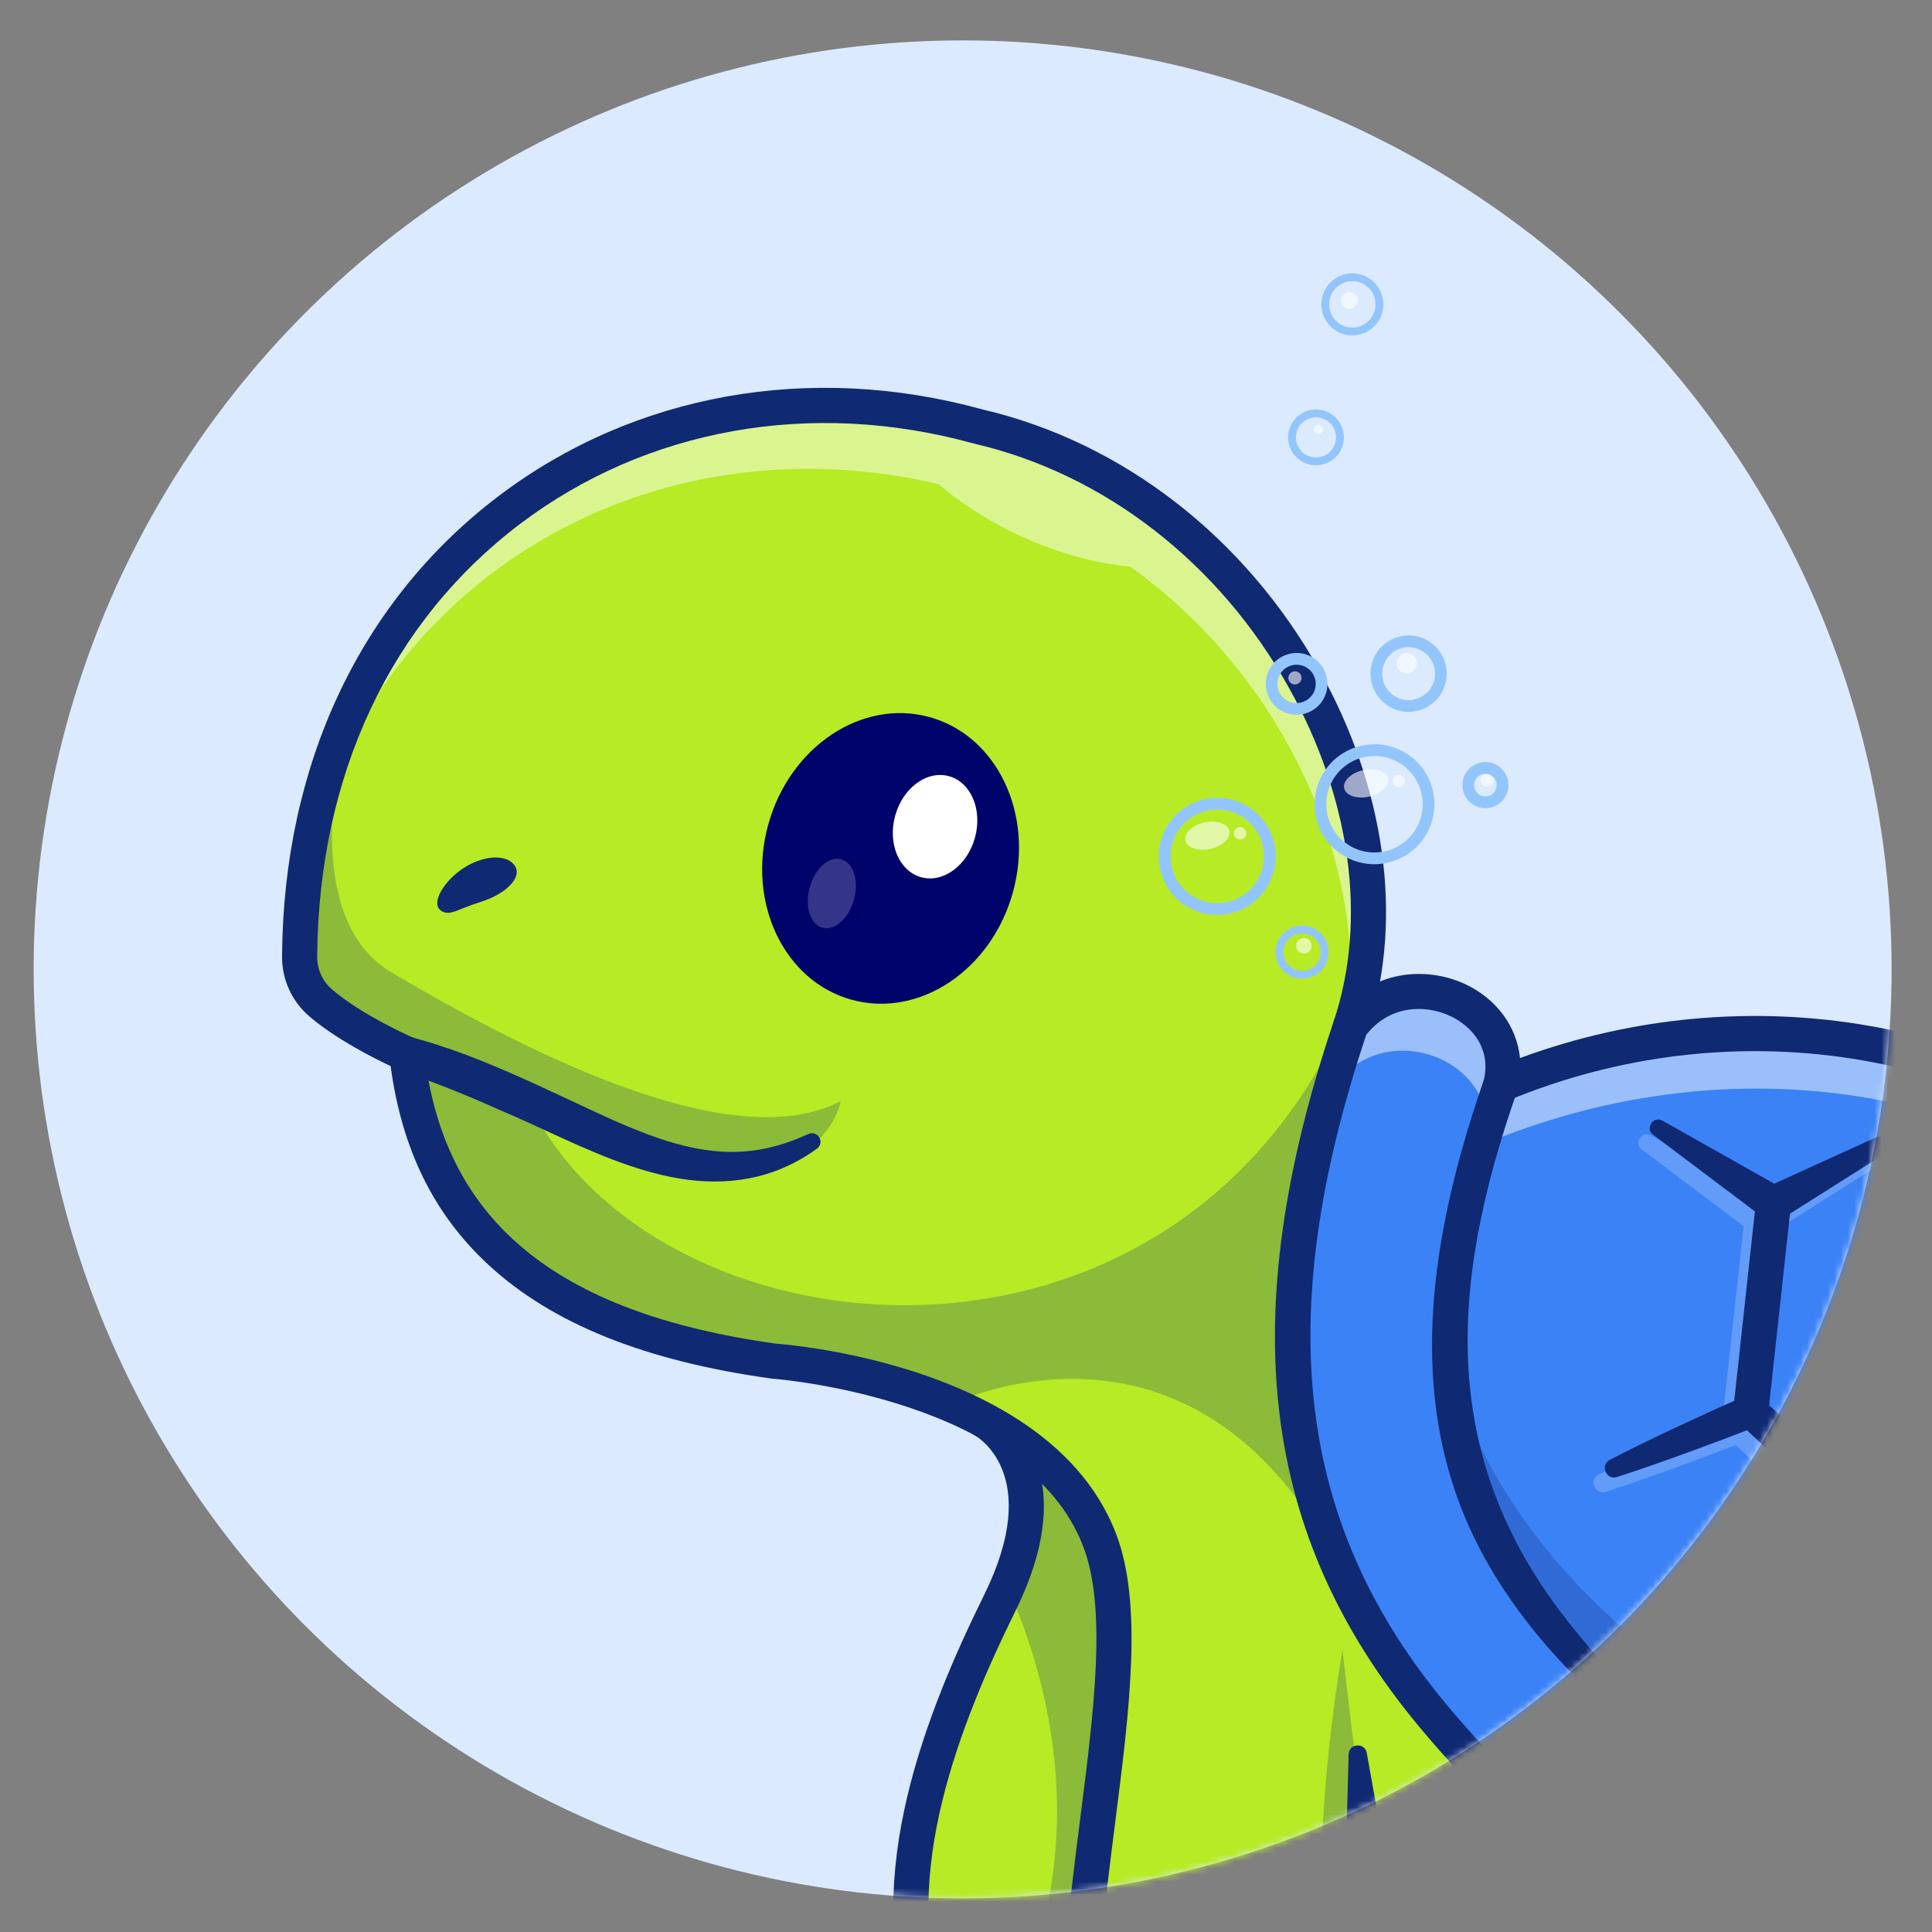 <svg width="287" height="287" viewBox="0 0 287 287" fill="none" xmlns="http://www.w3.org/2000/svg">
<rect x="0" y="0" width="287" height="287" fill="#808080" stroke="none"/>
<circle cx="143" cy="144" r="138" fill="#DBEAFE"/>
<mask id="mask0_1104_822" style="mask-type:alpha" maskUnits="userSpaceOnUse" x="5" y="6" width="276" height="276">
<circle cx="143" cy="144" r="138" fill="#F1F5F9"/>
</mask>
<g mask="url(#mask0_1104_822)">
<path d="M164.878 323.985C155.362 320.101 148.623 315.095 144.007 309.408C125.976 287.224 140.353 254.686 148.529 238.093C148.936 237.271 149.3 236.473 149.633 235.703C157.797 216.75 145.775 210.76 145.775 210.76C198.625 212.951 164.879 323.985 164.879 323.985L164.878 323.985Z" fill="#B6EB25"/>
<g opacity="0.25">
<path d="M164.878 323.986C155.362 320.102 148.623 315.095 144.007 309.408C165.061 279.607 155.659 249.095 149.632 235.704C157.796 216.751 145.774 210.761 145.774 210.761C198.623 212.952 164.878 323.986 164.878 323.986Z" fill="#102973"/>
</g>
<path d="M164.184 326.506C164.085 326.479 163.986 326.446 163.89 326.406C149.534 320.544 140.013 311.648 135.592 299.968C127.623 278.916 137.824 253.913 146.192 236.936C155.097 218.867 145.019 213.314 144.585 213.087C143.503 212.52 142.947 211.27 143.265 210.088C143.582 208.906 144.662 208.097 145.884 208.147C155.899 208.564 163.735 212.663 169.166 220.331C189.88 249.577 168.304 321.689 167.376 324.745C167.162 325.449 166.662 326.029 165.999 326.346C165.43 326.618 164.785 326.673 164.183 326.507L164.184 326.506ZM152.8 214.512C155.452 219.285 156.823 227.174 150.873 239.247C142.938 255.348 133.227 278.968 140.474 298.112C144.087 307.656 151.721 315.146 163.185 320.405C166.958 306.768 181.964 247.44 164.903 223.356C161.769 218.932 157.775 216.006 152.8 214.512Z" fill="#102973"/>
<path d="M354.619 324.09C340.083 361.977 278.893 355.959 260.079 305.484C223.176 296.1 205.476 276.212 202.931 273.149C202.714 272.89 202.607 272.753 202.607 272.753C206.762 317.193 236.43 347.949 236.43 347.949C221.886 350.401 210.012 350.971 200.349 350.029C200.314 350.025 200.284 350.023 200.262 350.017C131.493 343.229 174.977 259.496 163.387 228.883C159.605 218.882 150.544 212.579 141.275 208.631C128.325 203.12 114.966 202.204 114.966 202.204C80.77 197.434 66.166 183.002 61.633 163.592C61.108 161.344 60.716 159.031 60.449 156.656C60.442 156.635 60.441 156.618 60.441 156.599C60.441 156.599 60.291 156.534 60.022 156.417C60.018 156.41 60.006 156.406 60.002 156.405C58.27 155.616 51.808 152.572 47.623 148.973C46.87 148.32 46.232 147.554 45.737 146.707C44.932 145.322 44.493 143.725 44.504 142.089C44.589 129.512 46.921 118.108 51.024 108.077L51.028 108.065C66.254 70.797 105.844 52.449 145.301 63.355C183.175 72.14 207.381 111.528 202.683 143.733L202.681 143.739C202.248 146.735 201.561 149.667 200.613 152.503C200.613 152.503 252.502 270.352 287.892 296.584C323.282 322.817 354.619 324.089 354.619 324.089L354.619 324.09Z" fill="#B6EB25"/>
<g opacity="0.25">
<path d="M236.43 347.949C221.886 350.401 210.012 350.971 200.349 350.029C200.315 350.026 200.284 350.024 200.262 350.018C200.199 350.006 200.17 350.004 200.17 350.004C200.17 350.004 223.459 348.356 208.243 327.315C193.028 306.273 195.08 271.459 199.431 245.045C199.431 245.045 201.067 259.915 202.932 273.149C202.714 272.89 202.607 272.753 202.607 272.753C206.762 317.194 236.43 347.949 236.43 347.949Z" fill="#102973"/>
</g>
<g opacity="0.25">
<path d="M192.76 222.797C171.06 193.787 141.275 208.628 141.275 208.628C128.325 203.117 114.966 202.201 114.966 202.201C80.77 197.43 66.166 182.999 61.633 163.589C61.459 160.286 61.364 158.224 61.364 158.224L78.503 163.688C96.88 201.732 172.116 209.909 199.127 152.472C186.774 187.018 192.759 222.796 192.759 222.796L192.76 222.797Z" fill="#102973"/>
</g>
<g opacity="0.25">
<path d="M86.039 168.542C75.249 164.349 66.876 160.291 60.451 156.655C60.304 156.579 60.163 156.498 60.023 156.417C60.019 156.41 60.008 156.407 60.003 156.406C53.252 152.553 48.693 149.201 45.739 146.707C44.934 145.323 44.496 143.726 44.506 142.09C44.592 129.513 46.924 118.109 51.027 108.078C48.526 121.255 47.243 138.028 58.272 144.528C79.114 156.803 108.99 171.87 124.883 163.578C124.883 163.578 121.947 182.492 86.041 168.544L86.039 168.542Z" fill="#102973"/>
</g>
<g opacity="0.49">
<path d="M354.619 324.091C353.304 327.512 351.612 330.578 349.597 333.284C341.585 332.399 314.861 327.9 285.303 305.991C249.914 279.752 198.023 161.909 198.023 161.909C206.681 136 193.526 102.4 167.852 84.157C158.169 83.282 147.236 78.603 139.429 71.924C99.398 62.492 59.922 82.903 46.629 122.348C56.707 75.648 101.092 51.135 145.302 63.356C186.7 72.959 211.768 119.118 200.613 152.505C200.613 152.505 252.502 270.354 287.892 296.586C323.282 322.819 354.619 324.091 354.619 324.091Z" fill="white"/>
</g>
<path d="M71.293 134.021C67.921 135.073 66.839 136.112 65.58 135.327C63.811 134.225 66.086 130.638 69.105 128.799C72.123 126.961 75.441 126.903 76.513 128.67C77.586 130.437 75.064 132.844 71.293 134.021Z" fill="#102973"/>
<path d="M188.522 350.569C181.128 348.534 175.115 345.26 170.411 340.735C153.554 324.515 157.234 295.587 160.48 270.065C162.511 254.096 164.43 239.012 160.949 229.812C152.579 207.693 115.161 204.836 114.784 204.809C114.724 204.805 114.663 204.799 114.605 204.79C95.8 202.168 82.055 196.65 72.586 187.915C64.466 180.425 59.696 170.749 58.029 158.371C55.454 157.157 49.834 154.318 45.924 150.955C43.341 148.733 41.874 145.495 41.899 142.072C42.096 113.532 53.535 89.239 74.105 73.666C94.189 58.462 120.351 53.779 145.899 60.81L145.945 60.822C166.694 65.657 184.95 79.784 196.019 99.6C205.773 117.06 208.443 136.223 203.407 152.355C208.317 163.344 256.635 270.161 289.45 294.485C323.704 319.876 354.425 321.467 354.733 321.481C355.569 321.517 356.344 321.955 356.804 322.659C357.263 323.362 357.36 324.244 357.058 325.029C350.744 341.486 335.698 351.262 316.811 351.182C305.113 351.133 293.037 347.118 282.81 339.877C271.872 332.134 263.358 321.023 258.125 307.68C257.623 307.546 257.119 307.411 256.624 307.275C230.305 300.032 214.084 287.725 206.233 280.375C212.693 319.129 238.037 345.853 238.31 346.136C238.982 346.834 239.213 347.849 238.909 348.77C238.605 349.691 237.817 350.369 236.861 350.529C216.773 353.909 200.759 353.936 188.523 350.57L188.522 350.569ZM132.067 202.651C144.548 206.086 160.263 213.243 165.833 227.955C169.776 238.374 167.777 254.086 165.662 270.72C162.571 295.021 159.067 322.564 174.032 336.963C184.658 347.186 203.423 350.192 231.315 346.109C223.358 336.608 203.422 309.508 200.011 272.999C199.903 271.841 200.572 270.75 201.653 270.323C202.733 269.897 203.966 270.233 204.676 271.154C204.844 271.369 222.143 293.136 260.727 302.95C260.744 302.954 260.76 302.959 260.777 302.963C261.584 303.185 262.236 303.782 262.53 304.569C273.14 333.044 297.453 345.871 316.838 345.951C332.188 346.016 344.627 338.758 350.779 326.359C341.321 325.189 315.279 320.137 286.34 298.685C250.803 272.342 200.354 158.396 198.225 153.559C197.963 152.964 197.931 152.292 198.138 151.675C203.13 136.736 200.697 118.685 191.461 102.152C181.1 83.601 164.065 70.388 144.709 65.901C144.674 65.893 144.65 65.891 144.604 65.875C144.575 65.867 144.542 65.858 144.512 65.85C120.54 59.252 96.032 63.618 77.252 77.835C58.007 92.403 47.306 115.227 47.12 142.103C47.106 143.989 47.912 145.769 49.328 146.988C53.829 150.861 61.401 154.165 61.477 154.197C62.334 154.569 62.928 155.371 63.033 156.302C65.85 181.249 82.438 195.009 115.24 199.6C116.347 199.681 123.432 200.276 132.066 202.652L132.067 202.651Z" fill="#102973"/>
<path d="M353.695 279.02C352.665 281.84 350.783 284.258 348.468 286.168C310.052 317.863 250.08 299.656 212.814 254.819C189.963 227.324 185.975 196.046 200.611 152.503C208.399 141.767 225.837 148.987 222.951 161.101C291.075 132.787 368.308 186.851 344.891 266.194C352.276 265.637 356.447 271.477 353.693 279.019L353.695 279.02Z" fill="#3B82F6"/>
<g opacity="0.25">
<path d="M346.775 217.596C352.031 295.769 242.96 271.848 217.712 210.066C217.712 210.066 226.008 256.122 271.567 275.239C322.968 296.807 346.759 262.884 346.759 262.884C346.759 262.884 351.305 232.237 346.775 217.596Z" fill="#102973"/>
</g>
<g opacity="0.49">
<path d="M353.694 279.02C353.278 280.158 352.725 281.229 352.059 282.227C351.557 277.624 346.624 268.404 341.216 268.814C364.635 189.467 288.649 141.605 220.528 169.914C223.411 157.801 205.973 150.585 198.186 161.319C197.445 163.532 196.748 165.714 196.103 167.863C197.326 162.915 198.831 157.797 200.613 152.502C208.399 141.768 225.837 148.984 222.954 161.098C291.075 132.788 368.312 186.848 344.894 266.195C352.28 265.637 356.45 271.478 353.694 279.018L353.694 279.02Z" fill="white"/>
</g>
<path d="M61.201 154.096C71.651 156.888 81.386 162.019 91.081 166.4C98.16 169.499 105.288 172.094 112.897 170.761C115.335 170.342 117.743 169.533 120.094 168.458C120.73 168.164 121.483 168.444 121.773 169.081C122.026 169.638 121.843 170.283 121.367 170.629C119.114 172.272 116.551 173.59 113.791 174.428C99.975 178.539 86.511 170.045 74.263 164.902C69.44 162.734 64.593 160.788 59.661 159.093C56.539 157.928 57.934 153.307 61.201 154.096Z" fill="#102973"/>
<path d="M277.416 301.157C252.738 294.366 229.159 278.572 210.807 256.49C187.218 228.107 183.31 195.778 198.138 151.669C198.223 151.417 198.345 151.18 198.501 150.966C203.577 143.969 211.926 143.556 217.534 146.138C222.321 148.339 225.317 152.49 225.801 157.176C259.851 144.616 297.92 151.258 323.83 174.58C335.738 185.299 344.292 198.971 348.563 214.116C352.971 229.74 352.876 246.425 348.283 263.758C351.057 264.263 353.411 265.641 355.005 267.749C357.397 270.916 357.813 275.348 356.146 279.913C355.016 283.006 352.935 285.866 350.127 288.181C331.341 303.681 306.281 308.491 279.567 301.723C278.849 301.542 278.131 301.352 277.416 301.155L277.416 301.157ZM202.953 153.732C188.927 195.722 192.593 226.398 214.822 253.144C233.007 275.024 256.452 290.476 280.852 296.657C305.914 303.006 329.339 298.564 346.809 284.149C348.899 282.424 350.432 280.34 351.243 278.121C352.288 275.259 352.142 272.629 350.84 270.906C349.669 269.356 347.626 268.607 345.087 268.799C344.232 268.862 343.4 268.504 342.861 267.836C342.322 267.168 342.146 266.277 342.388 265.453C352.338 231.743 344.3 200.039 320.338 178.47C294.936 155.606 257.103 149.737 223.953 163.514C223.046 163.89 222.006 163.726 221.259 163.091C220.513 162.454 220.186 161.451 220.413 160.495C221.565 155.659 218.554 152.363 215.352 150.889C211.578 149.154 206.331 149.386 202.954 153.731L202.953 153.732Z" fill="#102973"/>
<path d="M225.418 161.96C215.206 191.098 213.412 217.175 234.024 242.251C239.994 249.68 247.059 256.31 254.393 262.648C254.956 263.136 255.018 263.988 254.532 264.553C254.071 265.087 253.281 265.169 252.72 264.766C250.889 263.47 248.53 261.725 246.799 260.377C233.6 250.114 221.34 237.274 215.997 221.051C209.364 201.136 213.826 179.467 220.487 160.243C221.703 157.023 226.467 158.622 225.418 161.96Z" fill="#102973"/>
<g opacity="0.2">
<path d="M332.446 236.376C330.567 232.938 328.234 229.79 325.761 226.773C326.448 222.55 326.892 218.27 326.547 213.985C326.412 212.557 324.399 212.225 323.819 213.555C322.22 217.407 321.326 221.48 320.683 225.582L289.411 236.952C287.336 234.954 285.255 232.96 283.15 230.994C278.11 226.23 273.003 221.541 267.84 216.912C265.622 214.912 263.365 212.953 261.119 210.983L264.225 182.489L278.252 173.624C279.686 172.707 278.492 170.498 276.941 171.191L261.893 178.037C257.775 175.716 245.256 168.663 245.256 168.663C243.889 167.922 242.663 169.811 243.885 170.764C243.892 170.764 255.097 179.208 259.009 182.153L255.943 210.276C249.767 213.06 243.415 215.974 237.449 219.064C235.962 219.859 236.918 222.109 238.508 221.617C243.779 219.917 248.982 218.017 254.165 216.068C254.165 216.068 256.331 215.24 257.841 214.664C260.007 216.701 262.162 218.75 264.357 220.757C271.688 227.506 279.143 234.117 286.711 240.598C286.722 240.634 286.726 240.671 286.738 240.707C286.752 240.746 286.772 240.781 286.787 240.82C285.809 246.732 284.894 252.651 284.158 258.601C283.989 260.131 286.181 260.558 286.615 259.092C288.198 253.409 289.609 247.69 290.958 241.952L322.302 230.556C324.105 232.462 325.986 234.302 327.992 236.004C328.821 236.705 329.66 237.396 330.562 238.033C330.945 238.303 331.463 238.354 331.906 238.119C332.536 237.787 332.778 237.007 332.446 236.377L332.446 236.376Z" fill="white"/>
</g>
<path d="M279.932 171.424L264.685 181.059C263.838 181.594 262.781 181.521 262.024 180.954C262.017 180.957 245.573 168.562 245.565 168.562C244.341 167.622 245.58 165.711 246.936 166.461L264.874 176.568L262.206 176.456L278.62 168.987C280.171 168.295 281.365 170.504 279.931 171.421L279.932 171.424Z" fill="#102973"/>
<path d="M239.13 216.864C245.587 213.52 252.499 210.38 259.147 207.39C260.041 206.986 261.05 207.197 261.718 207.836C264.316 210.13 266.946 212.391 269.52 214.714C274.681 219.344 279.784 224.039 284.83 228.795C287.364 231.163 289.865 233.564 292.36 235.974C292.96 236.5 293.213 237.314 293.042 238.048C291.571 244.358 290.036 250.647 288.296 256.892C287.861 258.358 285.669 257.932 285.838 256.401C286.635 249.967 287.635 243.572 288.703 237.181L289.385 239.255C281.472 232.502 273.695 225.595 266.035 218.557C263.476 216.217 260.974 213.817 258.441 211.45L261.011 211.895L255.843 213.869C250.66 215.818 245.457 217.717 240.186 219.418C238.596 219.91 237.64 217.66 239.127 216.865L239.13 216.864Z" fill="#102973"/>
<path d="M259.384 212.162C258.17 211.828 257.344 210.653 257.485 209.359L260.851 178.477C261.008 177.042 262.297 176.004 263.73 176.16C265.169 176.317 266.199 177.606 266.042 179.041L262.675 209.923C262.519 211.358 261.23 212.396 259.797 212.241C259.655 212.225 259.517 212.198 259.384 212.162Z" fill="#102973"/>
<path d="M200.005 272.954L200.342 260.592C200.409 258.971 202.729 258.804 203.032 260.388L205.213 272.558C205.704 276.358 200.089 276.791 200.005 272.954Z" fill="#102973"/>
<g opacity="0.25">
<path d="M202.681 143.739C201.616 146.802 200.428 149.717 199.127 152.474C200.174 149.544 201.356 146.628 202.681 143.739Z" fill="#102973"/>
</g>
<path d="M126.517 148.515C136.557 151.278 147.282 144.118 150.474 132.522C153.665 120.926 148.113 109.286 138.074 106.523C128.034 103.76 117.308 110.921 114.117 122.517C110.926 134.112 116.478 145.752 126.517 148.515Z" fill="#00046A"/>
<path d="M136.84 130.312C140.113 131.213 143.691 128.583 144.832 124.438C145.973 120.293 144.244 116.203 140.97 115.302C137.697 114.401 134.119 117.031 132.978 121.176C131.837 125.321 133.566 129.411 136.84 130.312Z" fill="white"/>
<g opacity="0.2">
<path d="M122.172 137.807C123.985 138.306 126.08 136.437 126.852 133.632C127.624 130.827 126.78 128.148 124.967 127.65C123.154 127.151 121.059 129.02 120.287 131.825C119.515 134.63 120.359 137.308 122.172 137.807Z" fill="white"/>
</g>
<path d="M178.517 135.605C177.576 135.346 176.675 134.925 175.85 134.349C171.924 131.607 170.958 126.177 173.698 122.242C176.44 118.308 181.867 117.339 185.792 120.079C189.72 122.82 190.685 128.251 187.944 132.184C186.617 134.09 184.627 135.364 182.344 135.774C181.05 136.005 179.75 135.943 178.519 135.604L178.517 135.605ZM182.672 120.512C179.916 119.753 176.853 120.761 175.126 123.24C172.935 126.386 173.707 130.729 176.848 132.92C178.37 133.983 180.214 134.386 182.039 134.06C183.866 133.732 185.456 132.713 186.517 131.189C187.579 129.666 187.985 127.819 187.66 125.991C187.335 124.162 186.318 122.571 184.797 121.509C184.132 121.046 183.414 120.715 182.675 120.511L182.672 120.512Z" fill="#93C5FD"/>
<g opacity="0.6">
<path d="M179.783 126.114C181.589 125.721 182.861 124.52 182.626 123.432C182.39 122.345 180.735 121.782 178.929 122.176C177.124 122.57 175.851 123.77 176.087 124.858C176.322 125.945 177.977 126.508 179.783 126.114Z" fill="white"/>
</g>
<g opacity="0.6">
<path d="M184.966 124.319C184.676 124.736 184.103 124.838 183.687 124.548C183.27 124.257 183.168 123.684 183.459 123.267C183.749 122.849 184.322 122.747 184.738 123.037C185.155 123.328 185.257 123.901 184.966 124.319Z" fill="white"/>
</g>
<path d="M201.806 128.063C200.858 127.802 199.937 127.378 199.086 126.784C197.137 125.422 195.833 123.382 195.417 121.039C195 118.695 195.52 116.328 196.88 114.375C199.688 110.342 205.249 109.347 209.275 112.157C211.225 113.517 212.529 115.558 212.945 117.902C213.362 120.245 212.842 122.612 211.481 124.565C209.268 127.745 205.342 129.036 201.807 128.063L201.806 128.063ZM206.089 112.558C203.245 111.775 200.089 112.814 198.307 115.371C196.047 118.615 196.844 123.093 200.082 125.353C203.318 127.613 207.793 126.812 210.053 123.569C211.147 121.997 211.566 120.094 211.23 118.208C210.895 116.323 209.846 114.681 208.278 113.587C207.592 113.109 206.852 112.768 206.089 112.558Z" fill="#93C5FD"/>
<g opacity="0.6">
<path d="M203.373 118.348C205.179 117.954 206.451 116.753 206.216 115.666C205.98 114.578 204.325 114.016 202.519 114.409C200.714 114.803 199.441 116.004 199.677 117.091C199.913 118.179 201.567 118.741 203.373 118.348Z" fill="white"/>
</g>
<g opacity="0.6">
<path d="M208.557 116.554C208.267 116.971 207.694 117.073 207.277 116.783C206.861 116.493 206.759 115.919 207.049 115.502C207.34 115.085 207.912 114.982 208.329 115.273C208.746 115.563 208.847 116.137 208.557 116.554Z" fill="white"/>
</g>
<path d="M207.739 105.542C207.135 105.376 206.55 105.106 206.008 104.728C203.445 102.94 202.816 99.396 204.603 96.829C205.469 95.586 206.768 94.754 208.258 94.488C209.747 94.221 211.252 94.551 212.493 95.417C215.055 97.204 215.684 100.748 213.897 103.314C212.488 105.338 209.989 106.16 207.74 105.541L207.739 105.542ZM210.292 96.281C209.736 96.128 209.147 96.1 208.562 96.204C207.531 96.389 206.631 96.966 206.031 97.827C204.793 99.605 205.228 102.059 207.004 103.299C208.777 104.537 211.231 104.098 212.47 102.32C213.707 100.542 213.272 98.088 211.496 96.849C211.124 96.589 210.718 96.398 210.292 96.281Z" fill="#93C5FD"/>
<g opacity="0.6">
<path d="M210.218 99.392C209.741 100.077 208.8 100.246 208.116 99.768C207.433 99.29 207.266 98.349 207.742 97.664C208.218 96.978 209.16 96.81 209.844 97.287C210.528 97.765 210.696 98.707 210.218 99.392Z" fill="white"/>
</g>
<path d="M191.385 106.017C190.896 105.882 190.422 105.664 189.984 105.358C187.911 103.91 187.4 101.044 188.847 98.965C190.294 96.887 193.16 96.376 195.232 97.822C197.305 99.27 197.816 102.136 196.369 104.214C195.228 105.852 193.206 106.518 191.386 106.017L191.385 106.017ZM193.366 98.844C192.236 98.533 190.983 98.946 190.274 99.962C189.377 101.251 189.693 103.03 190.98 103.927C192.263 104.823 194.043 104.507 194.942 103.218C195.839 101.929 195.523 100.15 194.236 99.252C193.964 99.063 193.669 98.927 193.366 98.844Z" fill="#93C5FD"/>
<g opacity="0.6">
<path d="M193.162 101.258C192.854 101.702 192.244 101.811 191.802 101.501C191.36 101.193 191.251 100.583 191.561 100.14C191.869 99.696 192.479 99.587 192.921 99.897C193.363 100.206 193.472 100.815 193.162 101.258Z" fill="white"/>
</g>
<path d="M199.668 49.658C198.486 49.332 197.5 48.566 196.892 47.5C196.283 46.431 196.126 45.188 196.45 44C196.775 42.813 197.541 41.822 198.61 41.21C199.679 40.599 200.92 40.442 202.106 40.766L202.114 40.768C204.557 41.441 206.001 43.977 205.331 46.427C205.007 47.615 204.24 48.605 203.172 49.217C202.103 49.827 200.861 49.986 199.676 49.661L199.668 49.659L199.668 49.658ZM201.807 41.887L201.801 41.886C200.914 41.644 199.985 41.762 199.186 42.219C198.387 42.675 197.813 43.416 197.571 44.305C197.07 46.138 198.149 48.034 199.977 48.537L199.983 48.538C200.869 48.781 201.799 48.662 202.598 48.205C203.397 47.749 203.97 47.007 204.213 46.119C204.714 44.287 203.634 42.39 201.806 41.887L201.807 41.887Z" fill="#93C5FD"/>
<g opacity="0.6">
<path d="M201.683 44.967C201.501 45.633 200.814 46.027 200.149 45.845C199.484 45.663 199.091 44.975 199.273 44.309C199.455 43.643 200.143 43.25 200.808 43.431C201.473 43.613 201.866 44.301 201.683 44.967Z" fill="white"/>
</g>
<path d="M194.392 68.971C193.328 68.678 192.441 67.989 191.893 67.029C191.344 66.067 191.203 64.948 191.495 63.879C192.099 61.673 194.382 60.367 196.586 60.968L196.594 60.971C198.793 61.576 200.093 63.858 199.49 66.063C198.886 68.271 196.602 69.577 194.399 68.974L194.391 68.972L194.392 68.971ZM196.287 62.09L196.282 62.088C194.695 61.655 193.05 62.596 192.617 64.184C192.405 64.954 192.508 65.76 192.903 66.453C193.297 67.144 193.936 67.64 194.702 67.85L194.708 67.852C196.294 68.286 197.939 67.346 198.372 65.756C198.806 64.168 197.871 62.524 196.288 62.089L196.287 62.09Z" fill="#93C5FD"/>
<g opacity="0.6">
<path d="M196.5 63.938C196.397 64.311 196.014 64.531 195.642 64.429C195.27 64.326 195.051 63.943 195.154 63.571C195.256 63.198 195.639 62.978 196.011 63.08C196.383 63.183 196.602 63.566 196.5 63.938Z" fill="white"/>
</g>
<path d="M192.371 145.249C191.951 145.134 191.543 144.946 191.165 144.682C189.381 143.437 188.943 140.97 190.187 139.182C191.431 137.396 193.895 136.955 195.68 138.199C197.464 139.445 197.902 141.912 196.659 143.7C195.678 145.108 193.937 145.68 192.371 145.249ZM194.166 138.754C193.06 138.449 191.833 138.854 191.139 139.848C190.261 141.109 190.571 142.85 191.83 143.73C193.089 144.61 194.829 144.297 195.707 143.036C196.586 141.773 196.276 140.033 195.017 139.154C194.751 138.968 194.462 138.835 194.166 138.754Z" fill="#93C5FD"/>
<g opacity="0.6">
<path d="M194.646 141.162C194.28 141.686 193.561 141.814 193.039 141.449C192.516 141.084 192.388 140.363 192.753 139.84C193.118 139.318 193.837 139.188 194.36 139.553C194.883 139.918 195.011 140.639 194.646 141.162Z" fill="white"/>
</g>
<path d="M219.749 119.931C219.385 119.831 219.031 119.668 218.705 119.44C217.158 118.36 216.778 116.222 217.857 114.672C218.935 113.122 221.075 112.742 222.619 113.819C224.166 114.899 224.547 117.038 223.469 118.588C222.617 119.809 221.109 120.305 219.75 119.932L219.749 119.931ZM221.109 115.008C220.442 114.824 219.702 115.068 219.283 115.668C218.753 116.429 218.939 117.48 219.7 118.009C220.459 118.54 221.509 118.351 222.039 117.59C222.568 116.829 222.381 115.779 221.622 115.249C221.461 115.137 221.288 115.057 221.109 115.008Z" fill="#93C5FD"/>
<g opacity="0.6">
<path d="M220.801 116.867C221.325 116.914 221.787 116.527 221.835 116.003C221.882 115.479 221.496 115.016 220.973 114.969C220.45 114.922 219.987 115.309 219.939 115.833C219.892 116.357 220.278 116.82 220.801 116.867Z" fill="white"/>
</g>
</g>
</svg>
